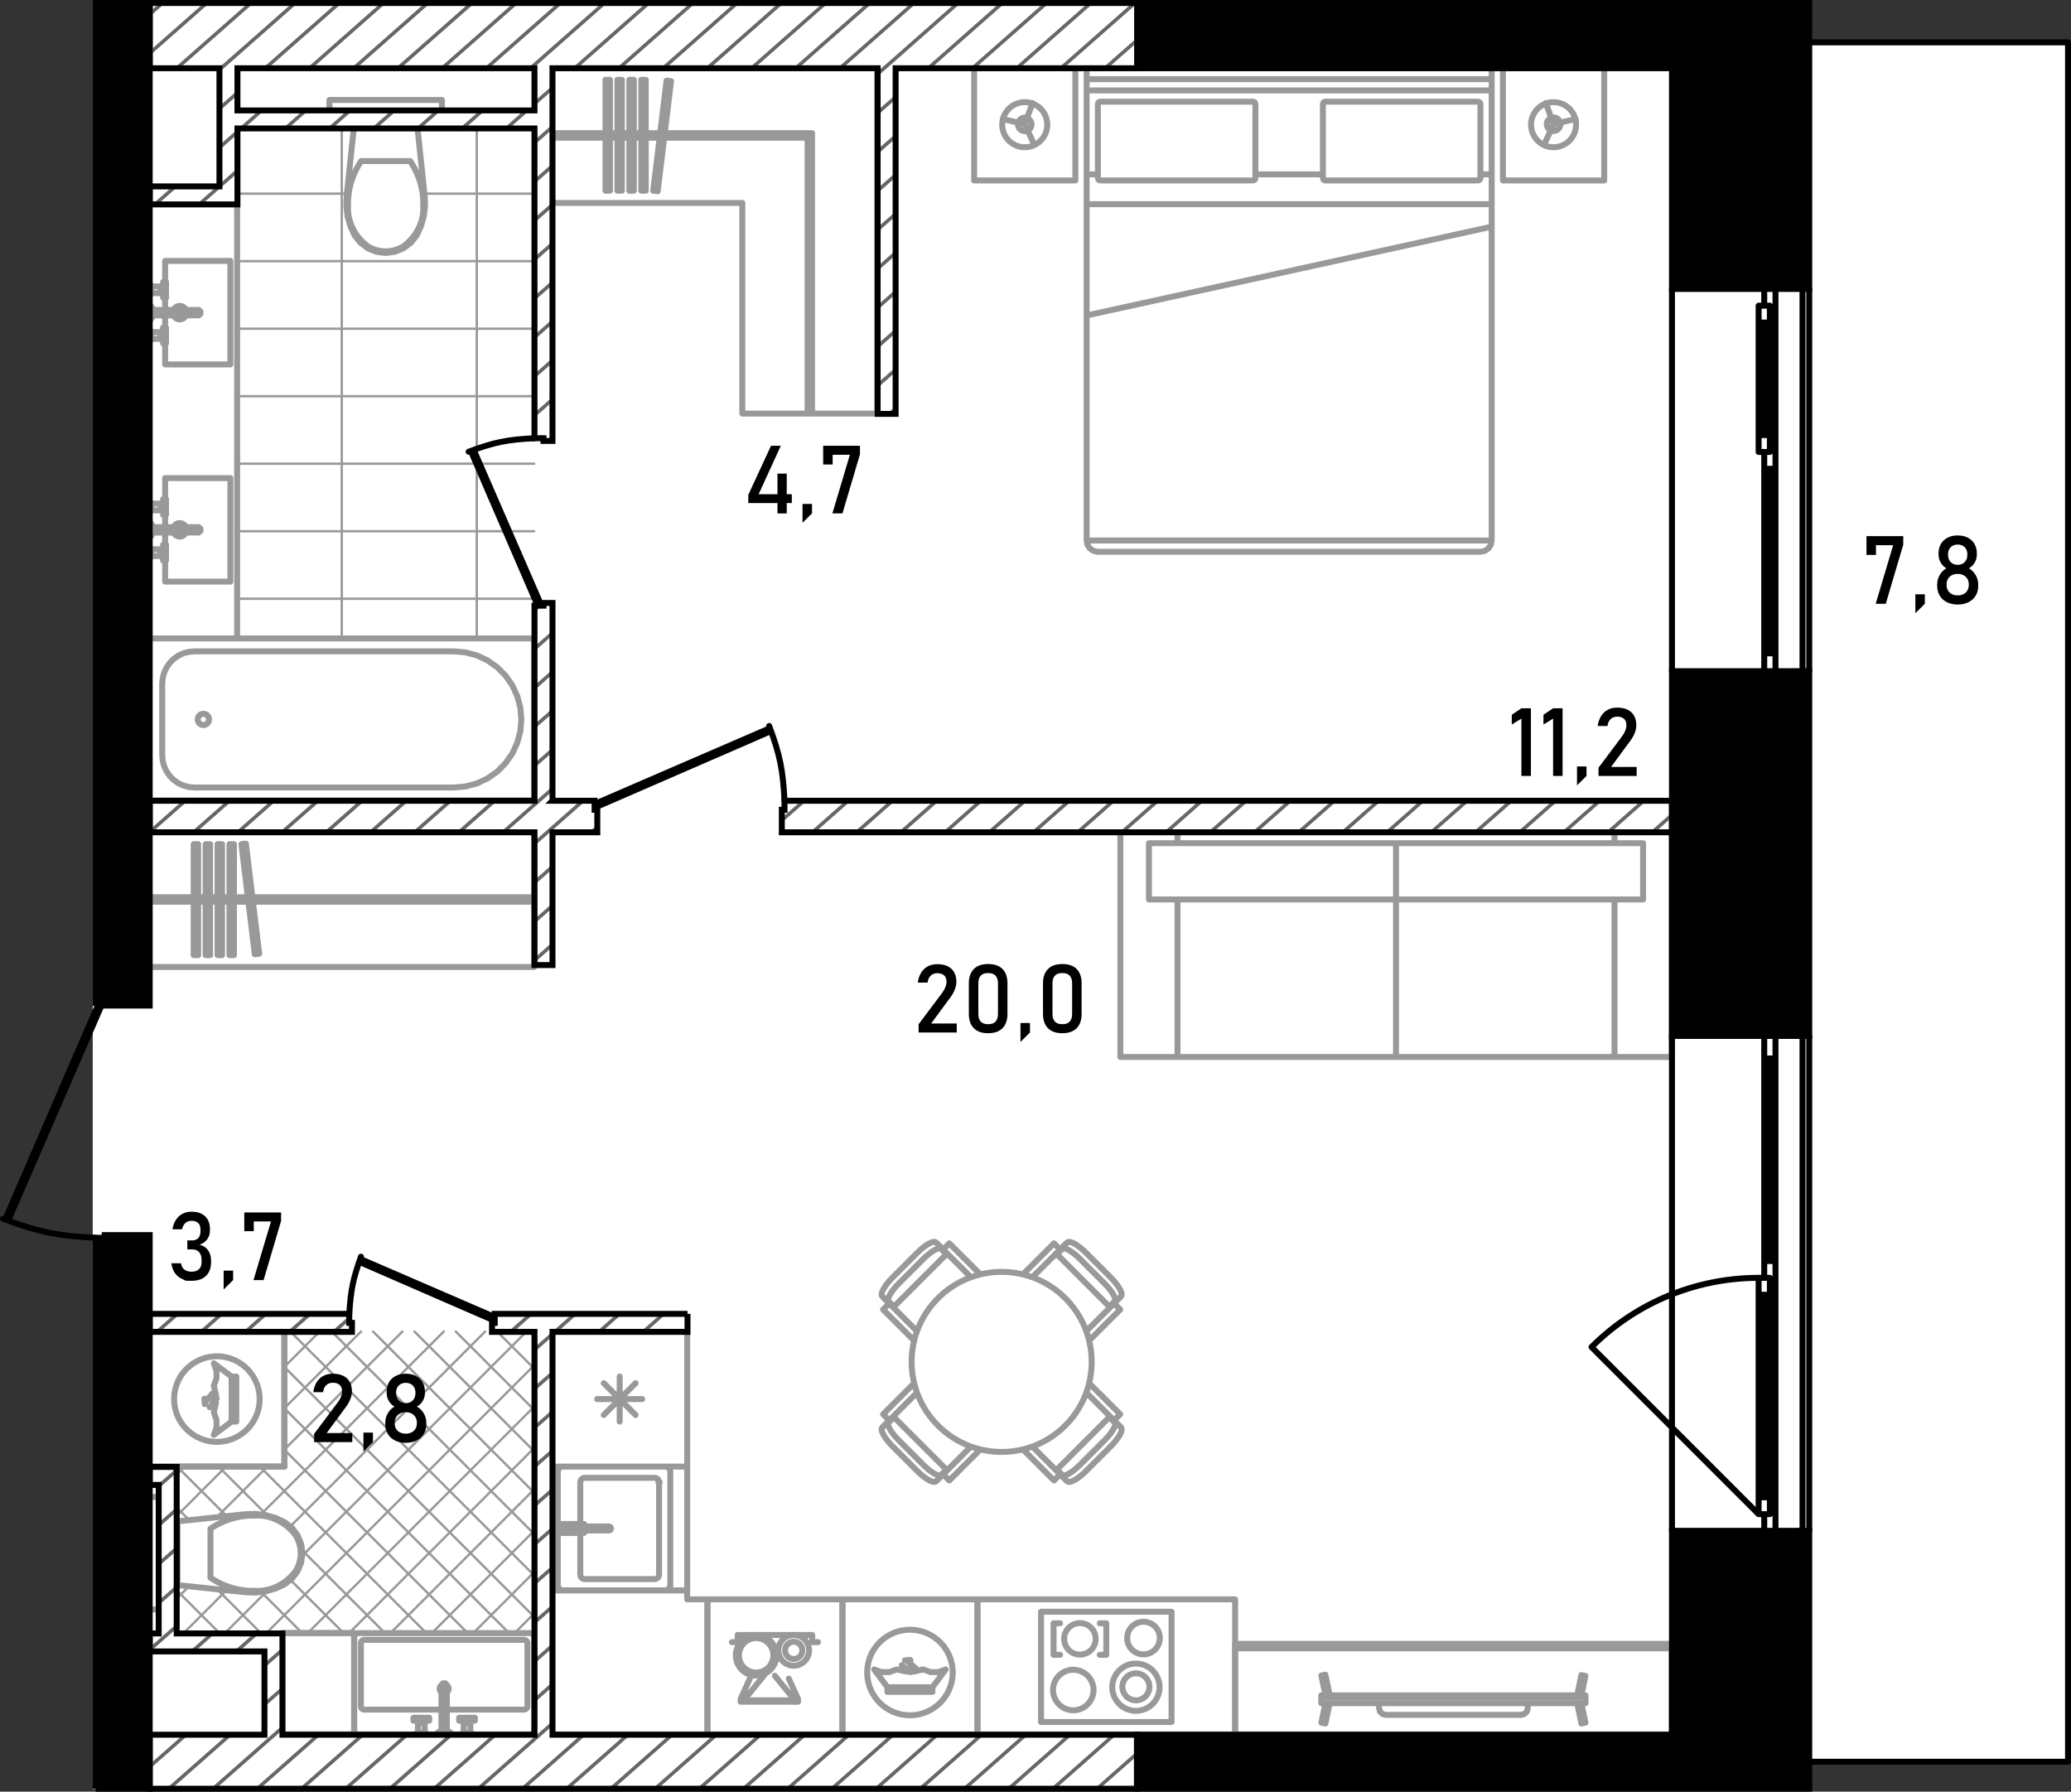 <svg version="1.1" id="_x39_4_1_" xmlns="http://www.w3.org/2000/svg" x="0" y="0" viewBox="0 0 347.765 300.834" xml:space="preserve"><rect x="0" y="0" width="347.765" height="300.834" fill="#333333" stroke="none"/><style>.st0,.st1{fill-rule:evenodd;clip-rule:evenodd}.st0{fill:#fff}.st1{stroke:#999;stroke-width:.4}.st1,.st2,.st3{fill:none;stroke-linecap:round;stroke-linejoin:round;stroke-miterlimit:3}.st2{fill-rule:evenodd;clip-rule:evenodd;stroke:#999}.st3{stroke:#000}.st4,.st5,.st7{fill-rule:evenodd;clip-rule:evenodd}.st5,.st7{fill:none}.st5{stroke-linecap:round;stroke-linejoin:round;stroke:#000;stroke-miterlimit:3}.st7{stroke:#666;stroke-width:.6;stroke-miterlimit:22.926}</style><path class="st0" d="M302.446 296.091h44.979V6.716h-43.854V.446h-288v299.942h286.875z"/><g id="mebel"><path class="st1" d="M39.819 100.532h49.879M39.819 89.196h49.879M39.819 77.86h49.879M39.819 66.524h49.879M39.819 55.189h49.879M39.819 43.852h49.879M39.821 32.517h18.43m13.017 0h18.43m-9.635 74.675V21.323m-22.671 85.869V21.323M86.407 274.208l3.291-3.291m-10.237 3.291l10.238-10.238M72.514 274.208l17.184-17.185M65.567 274.208l24.131-24.132m-31.079 24.132l31.079-31.079m-38.026 31.079l38.026-38.026m-44.972 38.026l44.972-44.973m-51.92 44.973l7.084-7.084m5.854-5.854l37.697-37.696m-57.581 50.634l7.199-7.199m10.701-10.702l32.734-32.733m-51.846 44.9l2.128-2.129m12.053-12.052l30.718-30.719m-38.124 31.177l8.505-8.505m2.856-2.856l19.816-19.816M29.62 254.58l8.334-8.334m9.802-9.803l12.869-12.869M29.62 247.633l1.387-1.387m16.749-16.749l5.923-5.923m36.019 6.214l-6.214-6.214m6.214 13.161l-13.161-13.161m13.161 20.108l-20.107-20.108m20.107 27.055l-27.054-27.055m27.054 34.002l-34.002-34.002m34.002 40.949L48.75 223.574m40.948 47.896l-41.943-41.944m37.734 44.682l-37.734-37.734m30.788 37.734L47.756 243.42m23.84 30.788l-27.962-27.962m21.014 27.962L50.71 260.269m-5.789-5.789l-8.234-8.234m21.015 27.962l-8.946-8.946m-10.688-10.688l-8.328-8.328M50.756 274.208l-6.918-6.918m-12.053-12.052l-2.166-2.166M43.809 274.208l-7.367-7.367m.419 7.367l-7.242-7.242m.296 7.242l-.295-.295"/><path class="st2" d="M44.61 267.196l1.645-.469m0 0l1.552-.718m0 0l1.23-.968m0 0l.943-1.248m0 0l.594-1.448m0 0l.205-1.551m0 0l-.205-1.551m0 0l-.594-1.447m0 0l-.943-1.249m0 0l-1.23-.967m0 0l-1.552-.719m0 0l-1.645-.469m0 0l-1.697-.207m0 0l-1.71.059m0 0l-11.584 1.223m0 0v10.654m0 0l11.584 1.223m0 0l1.71.06m0 0l1.697-.208M35.34 256.677v4.117M35.34 260.794v4.116M49.607 257.73c.57.89.881 1.961.887 3.064M42.777 254.482c2.592-.166 5.107 1.031 6.83 3.248M35.34 256.677c2.253-1.505 4.828-2.266 7.437-2.195M42.777 267.105c-2.609.071-5.185-.689-7.437-2.195M49.607 263.857c-1.723 2.217-4.238 3.414-6.83 3.248M50.494 260.794a5.743 5.743 0 01-.887 3.063M29.619 256.146v9.295m0 0h.188m0 0v-9.295m0 0h-.188M29.619 270.24v-18.893M25.084 270.24v-18.893M29.619 270.24h-4.535M29.619 251.347h-4.535M60.037 291.212h29.096m0 0l.4-.166m0 0l.166-.401m0 0v-15.87m0 0l-.166-.401m0 0l-.4-.166m0 0H60.037m0 0l-.4.166m0 0l-.167.401m0 0v15.87m0 0l.167.401m0 0l.4.166M61.171 287.055H74.13m.908 0h12.961M88.565 286.488v-10.58M87.999 275.341H61.171M60.603 275.908v10.58M88.565 286.488a.567.567 0 01-.566.566M87.999 275.341c.312 0 .566.254.566.567M60.603 275.908c0-.313.254-.567.567-.567M61.171 287.055a.567.567 0 01-.567-.566M75.341 283.552a.755.755 0 01-.303.605v-1.209a.75.75 0 01.303.604zm-1.211.604a.756.756 0 010-1.207v1.207zM75.038 290.683h-.907m0 0v-7.749m0 0l.256-.3m0 0h.395m0 0l.256.3m0 0v7.749M73.829 290.683h1.512m0 0v.264m0 0h-1.512m0 0v-.264M73.451 290.947h2.268m0 0v.265m0 0h-2.268m0 0v-.265M71.316 289.323v1.625m0 0h.094m0 0v.132m0-.001h.284m0 0v.132m0 .001h-1.89m0 0v-.132m0-.001h.283m0 0v-.132m0 .001h.095m0 0v-1.625m0 0h.322m0 0v-.416m0-.001h-1.078m0 0v-.491m0 0h2.646m0 0v.491m0 0h-1.077m0 0v.416m0 .001h.321M77.853 289.323v1.625m0 0h-.095m0 0v.132m0-.001h-.283m0 0v.132m0 .001h1.889m0 0v-.132m0-.001h-.283m0 0v-.132m0 .001h-.095m0 0v-1.625m0 0h-.321m0 0v-.416m0-.001h1.077m0 0v-.491m0 0h-2.645m0 0v.491m0 0h1.076m0 0v.416m0 .001h-.32M70.504 288.906l.072-.072M70.995 288.906l-.072-.072M70.504 289.323h.491M70.182 290.947h1.134M71.41 291.079h-1.322M78.666 288.906l-.072-.072M78.174 288.906l.072-.072M78.666 289.323h-.492M78.986 290.947h-1.133M77.759 291.079h1.322M70.995 288.661a.246.246 0 11-.492 0 .246.246 0 01.492 0zM78.666 288.661a.246.246 0 11-.492 0 .246.246 0 01.492 0zM58.358 36.315l.469 1.645m0 0l.718 1.551m0 0l.967 1.231m0 0l1.249.942m0 0l1.448.594m0 0l1.55.206m0 0l1.552-.206m0 0l1.447-.594m0 0l1.249-.942m0 0l.967-1.231m0 0l.719-1.551m0 0l.469-1.645m0 0l.207-1.698m0 0l-.059-1.709m0 0l-1.223-11.585m0 0H59.433m0 0L58.21 32.908m0 0l-.06 1.709m0 0l.208 1.698M68.877 27.045H64.76M64.759 27.044h-4.115M67.824 41.311a5.74 5.74 0 01-3.064.886M71.072 34.482c.165 2.591-1.031 5.106-3.248 6.83M68.877 27.045c1.505 2.252 2.266 4.828 2.195 7.437M58.448 34.482c-.07-2.609.69-5.185 2.195-7.437M61.696 41.311c-2.217-1.723-3.413-4.238-3.248-6.83M64.759 42.198a5.734 5.734 0 01-3.063-.886M69.408 21.323h-9.296m0 0v.189m0 0h9.296m0 0v-.189M55.313 21.323h18.894M55.313 16.789h18.894M55.313 21.323v-4.534M74.207 21.323v-4.534M25.084 134.399h64.615m0 0v-27.206m0 0H25.084m0 0v27.206M32.623 109.369l-.936.083m0 0l-.906.245m0 0l-.85.401m0 0l-.769.544m0 0l-.664.671m0 0l-.538.777m0 0l-.397.859m0 0l-.243.917m0 0l-.082.944m0 0v11.971m0 0l.082.945m0 0l.243.916m0 0l.397.859m0 0l.538.778m0 0l.664.67m0 0l.769.544m0 0l.85.401m0 0l.906.246m0 0l.936.082m0 0h43.615m0 0l1.963-.174m0 0l1.904-.515m0 0l1.787-.842m0 0l1.614-1.142m0 0l1.393-1.409m0 0l1.131-1.631m0 0l.833-1.806m0 0l.51-1.923m0 0l.172-1.985m0 0l-.172-1.984m0 0l-.51-1.924m0 0l-.833-1.805m0 0l-1.131-1.631m0 0l-1.393-1.409m0 0l-1.614-1.142m0 0l-1.787-.842m0 0l-1.904-.516m0 0l-1.963-.173m0 0H32.623M35.097 120.795a.945.945 0 11-1.89 0 .945.945 0 011.89 0zM280.709 276.012h-73.306m0 0v15.2m0 0h73.306m0 0v-15.2M280.709 276.768h-73.306M244.055 276.012v.756M280.709 276.012v.756M47.756 246.246H25.084m0 0v-22.672m0 0h22.672m0 0v22.672M59.469 274.208H47.377m0 0v17.004m0 0h12.092m0 0v-17.004M197.73 139.689v1.889m0 0h73.381m0 0v-1.889m0 0H197.73M197.73 177.475h36.69m0 0v-26.45m0 0h-36.69m0 0v26.45M234.421 177.475h36.69m0 0v-26.45m0 0h-36.69m0 0v26.45M271.111 177.475h9.598m0 0v-37.786m0 0h-9.598m0 0v1.889m0 9.447v26.45M188.133 177.475h9.598m-.001 0v-26.45m0-9.447v-1.889m0 0h-9.598m.001 0v37.786M234.421 141.578v9.447m0 0h41.489m0 0v-9.447m0 0h-41.489M234.421 141.578v9.447m0 0h-41.489m0 0v-9.447m0 0h41.489M39.821 34.265v72.928M25.084 34.265v72.928M39.821 107.193H25.084M39.821 34.265H25.084M38.687 43.806v17.382M38.687 61.188H27.729M27.729 61.188v-3.533m0-2.645v-2.06m0-.907v-2.059m0-2.645v-3.533M27.729 43.806h10.958M38.687 80.27v17.381M38.687 97.651H27.729M27.729 97.651v-3.533m0-2.645v-2.059m0-.907v-2.06m0-2.644V80.27M27.729 80.27h10.958M31.223 52.95a1.135 1.135 0 01-2.08 0h2.08zm-2.079-.907a1.133 1.133 0 012.078 0h-2.078zM31.223 89.413a1.135 1.135 0 01-2.08 0h2.08zm-2.079-.906a1.136 1.136 0 012.08 0h-2.08zM25.613 52.95v-.907m0 0h7.748m0 0l.301.256m0 0v.395m0 0l-.301.256m0 0h-7.748M25.613 51.741v1.511m0 0h-.264m0 0v-1.511m0 0h.264M25.349 51.363v2.267m0 0h-.266m0 0v-2.267m0 0h.266M26.973 49.228h-1.624m0 0v.094m0 0h-.133m0 0v.283m0 0h-.133m0 0v-1.889m0 0h.133m0 0V48m0 0h.133m0 0v.094m0 0h1.624m0 0v.322m0 0h.416m0 0v-1.077m0 0h.491m0 0v2.644m0 0h-.491m0 0v-1.076m0 0h-.416m0 0v.321M26.973 55.765h-1.624m0 0v-.094m0 0h-.133m0 0v-.284m0 0h-.133m0 0v1.89m0 0h.133m0 0v-.283m0 0h.133m0 0v-.095m0 0h1.624m0 0v-.322m0 0h.416m0 0v1.078m0 0h.491m0 0V55.01m0 0h-.491m0 0v1.076m0 0h-.416m0 0v-.321M25.613 89.414v-.907m0 0h7.748m0 0l.301.256m0 0v.395m0 0l-.301.256m0 0h-7.748M25.613 88.205v1.511m0 0h-.264m0 0v-1.511m0 0h.264M25.349 87.827v2.267m0 0h-.266m0 0v-2.267m0 0h.266M26.973 85.692h-1.624m0 0v.095m0 0h-.133m0 0v.283m0 0h-.133m0 0v-1.889m0 0h.133m0 0v.283m0 0h.133m0 0v.095m0 0h1.624m0 0v.321m0 0h.416m0 0v-1.077m0 0h.491m0 0v2.645m0 0h-.491m0 0v-1.077m0 0h-.416m0 0v.321M26.973 92.229h-1.624m0 0v-.094m0 0h-.133m0 0v-.284m0 0h-.133m0 0v1.89m0 0h.133m0 0v-.283m0 0h.133m0 0v-.095m0 0h1.624m0 0v-.322m0 0h.416m0 0v1.078m0 0h.491m0 0v-2.646m0 0h-.491m0 0v1.077m0 0h-.416m0 0v-.321M27.389 48.416l.072.072M27.389 48.907l.072-.072M26.973 48.416v.491M25.349 48.094v1.135M25.216 49.322v-1.321M27.389 56.577l.072-.07M27.389 56.086l.072.072M26.973 56.577v-.491M25.349 56.899v-1.134M25.216 55.671v1.323M27.389 84.88l.072.072M27.389 85.371l.072-.072M26.973 84.88v.491M25.349 84.559v1.133M25.216 85.786v-1.322M27.389 93.041l.072-.072M27.389 92.55l.072.072M26.973 93.041v-.491M25.349 93.363v-1.134M25.216 92.135v1.323M27.88 48.661a.246.246 0 11-.492 0 .246.246 0 01.492 0zM27.88 56.332a.246.246 0 11-.491-.001.246.246 0 01.491.001zM27.88 85.125a.246.246 0 11-.492 0 .246.246 0 01.492 0zM27.88 92.796a.246.246 0 11-.492 0 .246.246 0 01.492 0zM115.393 246.246v-22.672m0 0H92.721m0 0v22.672m0 0h22.672M100.279 234.91h7.558M101.385 237.582l5.345-5.343M104.057 238.689v-7.558M106.729 237.582l-5.344-5.343M112.559 247.002v19.271m0 0l-.221.534m0 0l-.534.222m0 0H94.421m0 0l-.533-.222m0 0l-.222-.534m0 0v-19.271m0 0l.222-.535m0 0l.533-.221m0 0h17.383m0 0l.534.221m0 0l.221.535M115.393 246.246v20.783M92.722 246.246v20.783M115.393 246.246H92.721M115.393 267.029H92.721M110.671 248.891v15.493M109.915 265.139H98.201M97.445 264.384v-15.493M98.201 248.135h11.714M110.671 248.891h.108a.108.108 0 10-.216 0 .108.108 0 00.216 0h-.108zM110.671 264.384a.756.756 0 01-.756.755M98.201 265.139a.756.756 0 01-.756-.755M97.445 248.891c0-.417.339-.756.756-.756M109.915 248.135c.417 0 .756.339.756.756M102.277 256.297l.24.101m0 0l.1.24m0 0l-.101.24m0 0l-.24.099m0 0H94.8m0 0l-.241-.099m0 0l-.099-.241m0 0l.099-.24m0 0l.241-.1m0 0h7.477M96.727 255.883v.415m0 0H94.8m0 0l-.241.099m0 0l-.1.24m0 0l.1.241m0 0l.241.1m0 0h1.927m0 0v.414m0 0h-2.456m0 0v-1.509m0 0h2.456M98.088 255.893v.404m0 0h-1.322m0 0v-.404m0 0h1.322M98.088 257.381h-1.322m0 0v-.404m0 0h1.322m0 0v.404M118.795 268.54h22.671M118.795 291.212h22.671M118.795 268.54v22.672M141.466 268.54v22.672M196.728 289.133h-21.916m0 0v-18.515m0 0h21.916m0 0v18.515M185.77 277.853v-5.299M185.77 272.554h-1.096M185.77 277.853h-1.096M176.917 277.853v-5.299M178.012 272.554h-1.095M178.012 277.853h-1.095M194.755 274.987a2.74 2.74 0 11-5.479.001 2.74 2.74 0 015.479-.001zM194.713 283.227a3.968 3.968 0 11-7.935 0 3.968 3.968 0 017.935 0z"/><path class="st2" d="M193.012 283.227a2.268 2.268 0 11-4.536 0 2.268 2.268 0 014.536 0zM183.988 275.173a2.645 2.645 0 11-5.29 0 2.645 2.645 0 015.29 0zM183.627 283.764a3.4 3.4 0 11-6.801 0 3.4 3.4 0 016.801 0zM207.403 291.212h-43.266M207.403 268.54h-43.266M207.403 291.212V268.54M164.137 291.212V268.54M43.599 234.91a7.18 7.18 0 11-14.36 0 7.18 7.18 0 0114.36 0zM159.981 280.821a7.179 7.179 0 11-14.358 0 7.179 7.179 0 1114.358 0zM130.384 277.935a3.41 3.41 0 11-6.822 0 3.41 3.41 0 016.822 0z"/><path class="st2" d="M129.864 277.935a2.89 2.89 0 11-5.78 0 2.89 2.89 0 015.78 0zM135.861 277.103a2.579 2.579 0 11-5.158 0 2.579 2.579 0 115.158 0z"/><path class="st2" d="M134.727 277.103a1.445 1.445 0 11-2.89 0 1.445 1.445 0 012.89 0zM264.655 20.851a3.78 3.78 0 11-7.558-.002 3.78 3.78 0 017.558.002z"/><path class="st2" d="M262.009 20.851a1.134 1.134 0 11-2.268 0 1.134 1.134 0 012.268 0zM175.857 20.851a3.78 3.78 0 11-7.558-.002 3.78 3.78 0 017.558.002z"/><path class="st2" d="M173.212 20.851a1.134 1.134 0 11-2.267.001 1.134 1.134 0 012.267-.001zM250.485 90.756h-68.016m0 0V15.183m0 0h68.016m0 0v75.573M248.595 92.645h-64.236m0 0l-.724-.144m0 0l-.612-.409m0 0l-.41-.614m.001 0l-.144-.722m0 0h68.016m-.001 0l-.145.722m0 0l-.409.614m.001 0l-.613.409m-.001 0l-.723.144M250.485 11.404h-68.016m0 0v3.779m0 0h68.016m0 0v-3.779M182.47 11.404h68.016m-.001 0v1.889m0 0H182.47m0 0v-1.889M180.581 11.404h-17.004m0 0v18.893m0 0h17.004m0 0V11.404M252.375 11.404h17.003m0 0v18.893m0 0h-17.003m0 0V11.404M210.431 17.072h-25.694m0 0l-.268.111m0 0l-.11.267m0 0v12.469m0 0l.11.268m0 0l.268.11m0 0h25.694m0 0l.268-.11m0 0l.11-.268m0 0V17.45m0 0l-.11-.267m0 0l-.268-.111M222.523 17.072h25.694m0 0l.268.111m0 0l.11.267m0 0v12.469m0 0l-.11.268m0 0l-.268.11m0 0h-25.694m0 0l-.268-.11m0 0l-.11-.268m0 0V17.45m0 0l.11-.267m0 0l.268-.111M250.485 29.274h-1.89M222.145 29.274h-11.336M184.359 29.274h-1.89M250.485 34.283h-68.016m0 0v18.686m0 0l68.016-14.907m0 0v-3.779M25.084 162.361v-22.672m0 0h64.615m0 0v22.672m0 0H25.084M89.699 150.647v.756m0 0H25.084m0 0v-.756m0 0h64.615M32.521 160.367v-18.626m0 .001h.756m0 0v18.626m0-.001h-.756M34.526 160.367v-18.626m0 .001h.755m0 0v18.626m0-.001h-.755M36.531 160.367v-18.626m0 .001h.755m0 0v18.626m0-.001h-.755M38.535 160.367v-18.626m0 .001h.756m0 0v18.626m0-.001h-.756M42.781 160.232l-2.241-18.49m0 0l.75-.091m0 0l2.241 18.49m0 0l-.75.091M35.904 228.902l.449 1.233m0 0v1.313m0 0l-.449 1.233m0 0l.343 1.473m0 0v1.513m0 0l-.343 1.473m0 0l.45 1.234m0 0v1.314m0 0l-.45 1.235m0 0l2.987-2.232m0 0v-7.557m0 0l-2.987-2.232M39.153 231.134v7.557m0 0h-.262m0 0v-7.557m0 0h.262M39.677 231.134v7.557m0 0h-.262m-.001 0v-7.557m0 0h.262M34.388 235.754l-.085-.891m0 0l.227-.022m0 0l.045.477m0 0l1.142-1.383m0 0l.152.126m0 0l-.53.642m0 0l.082.067m0 0l.611-.74m0 0l.146.121m0 0l-.611.739m0 0l.097.081m0 0l.497-.601m0 0l.13.107m0 0l-.497.601m0 0l.098.081m0 0l.343-.414m0 0l.139.115m0 0l-1.174 1.422M25.084 223.574v22.672m0 0h22.672m0 0v-22.672m0 0H25.084M92.722 34.076V11.404m0 0h54.602m-.001 0v58.035m0 0h-22.672m.001 0V34.076m0 0h-31.93M136.365 22.362l-.756.756m0 0H92.721m0 0v-.756m0 0h43.644M101.67 13.397v18.626m0 0h.756m0 0V13.397m0 0h-.756M103.675 13.397v18.626m0 0h.756m0 0V13.397m0 0h-.756M105.68 13.397v18.626m0 0h.756m0 0V13.397m0 0h-.756M107.684 13.397v18.626m0 0h.755m0 0V13.397m0 0h-.755M111.929 13.533l-2.24 18.491m0-.001l.75.091m.001 0l2.241-18.491m-.001.001l-.751-.091M136.365 69.439h-.756m0 0V23.118m0 0l.756-.756m0 0v47.077M47.378 274.208H59.47m0 0v17.004m0 0H47.378m0 0v-17.004M158.81 280.304l-1.233.449m0 0h-1.313m0 0l-1.233-.449m0 0l-1.473.342m0 .001h-1.513m0 0l-1.472-.342m0-.001l-1.236.45m0 .001h-1.313m0 0l-1.235-.45m0-.001l2.232 2.988m0 0h7.558m0 0l2.231-2.988M156.579 283.553h-7.558m0 0v-.261m0 0h7.558m0 0v.261M156.579 284.076h-7.558m0 0v-.262m0 .001h7.558m0 0v.262M151.959 278.789l.891-.085m0 0l.021.226m0 0l-.476.045m0 0l1.383 1.143m0 0l-.126.152m0 0l-.642-.53m0 0l-.067.081m0 0l.74.611m0 0l-.121.146m0 0l-.74-.61m0 0l-.081.097m0 0l.602.496m0 0l-.108.13m0 0l-.601-.496m0 0l-.08.098m0 0l.414.342m0 0l-.115.139m0 0l-1.422-1.174M164.137 268.54h-22.672m.001 0v22.672m0 0h22.672m-.001 0V268.54M122.905 275.728h.963m0 0v-1.205m0 0h12.524m0 0v1.205m0 0h.963M124.369 285.732h9.634m0 0v-.479m0 0h-.723m0 0v.238m0 0h-8.188m0 0v-.238m0 0h-.723m0 0v.479M124.369 285.254l.047-.103m.047-.104l.048-.102m.046-.104l.047-.103m.048-.103l.047-.103m.047-.103l.047-.103m.048-.103l.047-.103m.046-.103l.047-.103m.048-.103l.047-.103m.047-.103l.048-.103m.047-.104l.047-.102m.047-.104l.047-.103m.047-.103l.047-.103m.048-.103l.047-.103m.047-.103l.047-.104m.047-.102l.047-.104m.047-.103l.047-.103m.048-.103l.047-.103M134.003 285.254l-.048-.103m-.047-.104l-.047-.102m-.046-.104l-.048-.103m-.047-.103l-.047-.103m-.048-.103l-.047-.103m-.047-.103l-.048-.103m-.046-.103l-.047-.103m-.047-.103l-.048-.103m-.047-.103l-.047-.103m-.047-.104l-.047-.102m-.047-.104l-.047-.103m-.048-.103l-.047-.103m-.047-.103l-.047-.103m-.048-.103l-.046-.104m-.047-.102l-.048-.104m-.047-.103l-.047-.103m-.047-.103l-.048-.103M124.369 285.254h.078m.113 0h.114m.113 0h.113m.114 0h.078m0 0l.041-.051m.072-.089l.071-.088m.072-.087l.071-.088m.071-.088l.071-.089m.072-.087l.072-.088m.071-.088l.072-.089m.071-.088l.071-.088m.072-.088l.072-.088m.071-.088l.071-.087m.072-.088l.071-.089m.072-.088l.071-.088m.072-.088l.071-.088m.071-.088l.072-.088m.071-.087l.072-.088m.071-.089l.072-.088m.071-.088l.072-.088m.071-.088l.072-.088m.071-.088l.071-.087m.072-.089l.071-.088m.072-.088l.071-.088m.072-.088l.071-.088m.071-.088l.072-.088m.071-.087l.042-.052M134.003 285.254h-.078m-.113 0h-.114m-.113 0h-.113m-.115 0h-.077m0 0l-.042-.051m-.071-.089l-.071-.088m-.072-.087l-.071-.088m-.072-.088l-.071-.089m-.072-.087l-.071-.088m-.071-.088l-.072-.089m-.072-.088l-.071-.088m-.071-.088l-.072-.088m-.071-.088l-.072-.087m-.071-.088l-.072-.089m-.071-.088l-.071-.088m-.072-.088l-.071-.088m-.072-.088l-.071-.088m-.072-.087l-.071-.088m-.072-.089l-.072-.088m-.071-.088l-.071-.088m-.071-.088l-.072-.088m-.071-.088l-.072-.087m-.072-.089l-.071-.088m-.071-.088l-.071-.088m-.072-.088l-.071-.088m-.072-.088l-.072-.088m-.071-.087l-.042-.052M115.393 267.029H92.721m0 0v24.183m0 0h26.073m0 0V268.54m0 0h-3.401m0 0v-1.511M221.871 284.956v1.02m0 0h44.369m0 0v-1.02m0 0h-44.369M223.275 285.976l-.709 3.41m0 0l-.68-.141m0 0l.68-3.269m0 0h.709M231.573 285.976v.833m0 0l.151.566m0 0l.415.415m0 0l.568.152m0 0h22.698m0 0l.567-.152m0 0l.415-.415m0 0l.152-.566m0 0v-.833m0 0h-24.966M223.275 284.599l-.709-3.41m0 0l-.68.141m0 0l.68 3.269m0 0h.709M264.837 285.976l.709 3.41m0 0l.681-.141m0 0l-.681-3.269m0 0h-.709M264.837 284.658l.709-3.41m0 0l.681.141m0 .001l-.681 3.269m0-.001h-.709M221.871 284.658v.298m0 0h44.369m0 0v-.298m0 0h-44.369M264.555 19.991l-3.679.86m0-.001l-1.584 3.431m0 0l1.584-3.431m0 0l-1.306-3.546M168.399 19.991l3.68.86m0-.001l1.583 3.431m0 0l-1.583-3.431m0 0l1.305-3.546M186.499 214.481l-4.109-4.109m0-.001l-.426-.407m0 0l-.43-.371m0 0l-.424-.328m0 0l-.403-.276m0 .001l-.017-.009m0-.001l-.375-.216m0 0l-.332-.147m0 0l-.025-.008m0 0l-.281-.075m0 .001l-.028-.004m0-.001l-.22.002m0 0l-.03.002m0 .001l-.029.007m0-.001l-.027.013m0 0l-.154.078m0 0l-.024.018m0 .001l-.012.01m0-.001l-1.133 1.134m0 .001l-1.03-1.029m0-.001l-5.217 5.217m11.114 11.117l5.217-5.218m.001 0l-1.029-1.029m0 0l1.134-1.134m0-.001l.011-.011m0 0l.017-.025m0 0l.078-.154m0 .001l.013-.027m0 0l.008-.029m0-.001l.002-.029m0 0l.001-.221m0 0l-.003-.028m0 .001l-.075-.281m0-.001l-.008-.025m0 0l-.148-.332m0 .001l-.214-.376m0-.001l-.011-.016m0 0l-.276-.404m0 .001l-.328-.423m0-.001l-.371-.429m0 0l-.407-.427M177.351 210.463l9.057 9.057M177.474 210.586l.898-.898M186.284 219.396l.898-.898M182.411 223.516l4.664-4.664M173.354 214.459l4.665-4.663M181.36 211.394l4.117 4.117M178.372 209.689c.354-.354 1.691.409 2.988 1.706M185.476 215.51c1.296 1.296 2.06 2.634 1.705 2.988M149.9 242.862l4.108 4.108m0 0l.427.408m0 0l.43.371m0 0l.423.328m0 0l.404.275m0 0l.016.011m0 0l.376.215m0 0l.332.147m0 0l.024.008m0 0l.281.075m0 0l.029.003m0 0l.22-.001m0 0l.03-.002m0 0l.028-.008m0 0l.027-.012m0 0l.154-.078m0 0l.025-.018m0 0l.011-.011m0 0l1.134-1.133m0 0l1.029 1.029m0 0l5.219-5.218m-11.116-11.114l-5.216 5.217m-.001 0l1.029 1.029m0 0l-1.135 1.134m0 0l-.01.011m0 0l-.017.025m0 0l-.078.153m0 0l-.013.027m0 0l-.008.03m0 0l-.002.029m0 0l-.001.221m0 0l.003.027m0 0l.074.282m0 0l.009.025m0 0l.147.332m0 0l.215.375m0 0l.01.016m0 0l.276.404m0 0l.329.424m0 0l.371.429m0 0l.407.427M159.048 246.88l-9.057-9.057M158.925 246.756l-.898.898M150.114 237.946l-.897.897M153.987 233.827l-4.663 4.664M163.044 242.883l-4.664 4.664M155.039 245.949l-4.117-4.117M158.026 247.654c-.354.354-1.692-.409-2.988-1.705M150.922 241.832c-1.296-1.296-2.06-2.634-1.705-2.988M154.009 210.371l-4.108 4.109m0 .001l-.408.427m0-.001l-.371.429m0 .001l-.329.423m0 0l-.275.404m0-.001l-.01.016m0 .001l-.216.376m0 0l-.146.332m0-.001l-.009.025m0 .001l-.074.281m0 0l-.003.028m0 0l.001.221m0-.001l.002.029m0 .001l.008.029m0 0l.012.027m0 0l.078.154m0-.001l.018.024m0 .001l.01.012m0-.001l1.134 1.133m0 0l-1.029 1.03m0 .001l5.217 5.217m11.115-11.115l-5.218-5.217m0 0l-1.028 1.029m0 0l-1.135-1.134m0-.001l-.01-.01m0 .001l-.026-.018m0 0l-.153-.078m0-.001l-.027-.013m0 .001l-.029-.007m0 0l-.029-.002m0 0l-.221-.002m0 0l-.028.004m0 0l-.281.075m0-.001l-.025.008m0 .001l-.332.147m0-.001l-.376.215m0 .001l-.015.01m0 0l-.405.276m0 0l-.423.328m0 0l-.429.371m0 0l-.427.407M149.991 219.519l9.057-9.057M150.114 219.396l-.897-.898M158.925 210.586l-.898-.898M163.044 214.459l-4.664-4.663M153.987 223.515l-4.663-4.663M150.922 215.51l4.117-4.117M149.217 218.498c-.354-.354.409-1.692 1.705-2.988M155.038 211.393c1.297-1.296 2.635-2.059 2.988-1.705M182.389 246.971l4.109-4.108m0 0l.408-.427m0 0l.371-.43m0 0l.328-.424m0 0l.275-.403m0 0l.011-.017m0 0l.215-.375m.001 0l.147-.332m-.001 0l.008-.024m.001 0l.075-.282m-.001 0l.003-.028m.001 0l-.001-.22m-.001 0l-.002-.03m0 0l-.008-.029m.001 0l-.012-.027m0 0l-.078-.154m-.001 0l-.018-.024m.001 0l-.011-.012m-.001 0l-1.133-1.133m0 0l1.029-1.03m0 0l-5.218-5.218m-11.115 11.115l5.218 5.218m0 0l1.029-1.029m0 0l1.134 1.134m.001 0l.011.011m-.001 0l.025.017m.001 0l.153.078m-.001 0l.027.013m.001 0l.03.008m-.001 0l.029.002m.001 0l.221.001m-.001 0l.027-.003m.001 0l.281-.075m0 0l.026-.008m0 0l.332-.148m0 0l.375-.214m0 0l.016-.011m-.001 0l.404-.276m0 0l.424-.328m0 0l.429-.371m.001 0l.426-.407M186.408 237.823l-9.057 9.057M186.284 237.946l.898.897M177.474 246.756l.898.898M173.354 242.883l4.665 4.664M182.411 233.826l4.664 4.665M185.477 241.832l-4.117 4.117M187.182 238.844c.354.354-.409 1.691-1.705 2.987M181.36 245.948c-1.296 1.296-2.634 2.06-2.988 1.705M183.313 228.671c0 8.348-6.767 15.114-15.114 15.114-8.348 0-15.115-6.766-15.115-15.114 0-8.347 6.767-15.114 15.115-15.114 8.347 0 15.114 6.767 15.114 15.114z"/></g><g id="walls_1_"><path class="st3" d="M301.921 295.8h45.344m0 0V7.113m0 0h-45.344m0 0v40.998m0 0h.756m0 0v64.615m0 0h-.756m0 0v61.213m0 0h.756m0 0v83.13m0 0h-.756m0 0V295.8M296.253 48.489h-15.492M303.811 48.489h-5.668M298.143 48.489h-1.89M303.811 112.726h-23.05V48.489m23.05 64.237V48.489M296.253 113.481v-3.779M296.253 109.702h1.89M298.143 109.702v3.779M298.143 76.829v1.889M298.143 78.718h-1.89M296.253 78.718v-1.889M297.197 109.702V78.718M296.253 109.702V78.718M298.143 78.718v30.984M296.253 76.829v-.945M296.253 75.884h.944M297.197 75.884v-.945M297.197 74.939h.945M298.143 74.939v1.89M298.143 48.489v3.778M298.143 52.267h-.945M297.197 52.267v-.943M297.197 51.323h-.944M296.253 51.323v-2.834M298.143 52.267v22.672M295.309 73.05V54.157M295.309 75.884V73.05M295.309 73.05h1.889M297.197 73.05v2.834M297.197 75.884h-1.889M297.197 51.323v2.834M297.197 54.157h-1.889M295.309 54.157v-2.834M295.309 51.323h1.889M297.197 54.157V73.05M295.309 73.05V54.157M296.253 73.05V54.157M298.143 48.489h-1.89M298.143 48.489h-1.89M303.811 48.489h-5.668M296.253 48.489h-15.492"/><g><path class="st3" d="M296.253 257.069h-15.492M303.811 257.069h-5.668M298.143 257.069h-1.89M296.253 173.939h-15.492M303.811 173.939h-5.668M298.143 173.939h-1.89M303.811 173.939v83.13M280.761 173.939v83.13M296.253 173.939v3.779M296.253 177.718h1.89M298.143 177.718v-3.779M298.143 213.615v-1.889M298.143 211.726h-1.89M296.253 211.726v1.889M297.197 177.718v34.008M296.253 177.718v34.008M298.143 211.726v-34.008M296.253 213.615v.944M296.253 214.559h.944M297.197 214.559v.946M297.197 215.504h.945M298.143 215.504v-1.889M298.143 257.069v-3.778M298.143 253.291h-.945M297.197 253.291v.944M297.197 254.235h-.944M296.253 254.235v2.834M295.309 254.235l-28.056-28.055M298.143 253.291v-37.787M295.309 217.393v34.008M295.309 214.559v2.834M295.309 217.393h1.889M297.197 217.393v-2.834M297.197 214.559h-1.889M297.197 254.235v-2.834M297.197 251.401h-1.889M295.309 251.401v2.834M295.309 254.235h1.889M297.197 251.401v-34.008M295.309 217.393v34.008M296.253 217.393v34.008M267.253 226.18a39.681 39.681 0 0128.056-11.621M298.143 173.939h-1.89M298.143 173.939h-1.89M303.811 173.939h-5.668M296.253 173.939h-15.492M298.143 257.069h-1.89M298.143 257.069h-1.89M303.811 257.069h-5.668M296.253 257.069h-15.492"/></g><g><path class="st3" d="M.5 204.633c6.023 2.247 9.147 2.874 15.567 3.201"/><path class="st4" d="M.409 204.593l1.388.6 15.782-36.355v-.453h-1.512z"/></g><g><path class="st5" d="M78.692 75.846c4.296-1.601 6.481-2.032 11.059-2.267"/><path class="st4" d="M78.593 75.889l11.158 25.804h1.511v-.454L79.98 75.289z"/><g><path class="st5" d="M129.16 121.893c1.817 4.868 2.312 7.371 2.577 12.56"/><path class="st4" d="M129.117 121.794l-29.271 12.659v1.511h.454l29.418-12.783z"/></g></g><g><path class="st5" d="M60.613 211.005c-1.367 3.863-1.688 5.513-1.968 9.602"/><path class="st4" d="M60.652 210.909l-.571 1.401 22.539 9.807h.453l.001-1.512z"/></g><path class="st0" d="M92.774 134.453h7.072v1.511h.454v3.779h-7.526v22.294h-3.022v-22.294H25.138v-5.29h64.614v-32.76h1.511v-.454h1.511v33.214zM25.137.5v10.958H36.85v19.838H25.137v3.023h14.735V21.566H89.75l.001 52.014h1.511v.453h1.511l-.001-62.575h54.602v58.035h3.022V11.458h40.58V.5H25.137zm90.309 220.105v3.023H92.774v67.638h98.15v9.068H25.137v-9.068h19.271v-13.981H25.137v-3.023h1.511v-24.939h-1.511V246.3h4.534v27.962H47.43l.001 17.004h42.321v-67.638H82.62v-1.511h.453v-1.512h32.373zM89.75 11.458v7.085H39.872v-7.085H89.75zm-32.162 212.17H59.1v-1.511h-.454v-1.512H25.137v3.023h32.451zm223.173-89.175v5.29H131.285v-3.779h.453v-1.511h149.023z"/><path d="M303.811.5v47.989h-23.05V11.458h-89.783V.5h112.833zM25.137 11.458v157.38h-7.558v-.453h-1.511L16.067.5h9.069v10.958h.001zm-9.069 288.876v-92.5h1.511v-.454h7.558v92.954h-9.069 0zm174.855-9.068h89.837v-34.197h23.05v43.265H190.923v-9.068h0zm89.838-178.541h23.05v61.214h-23.05v-61.214z" fill-rule="evenodd" clip-rule="evenodd" stroke="#000" stroke-miterlimit="3"/><g><path class="st7" d="M27.043.726l-1.92 1.69M34.463.726l-9.34 8.23M41.893.726l-12.45 10.96M49.303.726l-12.47 10.99M56.733.726l-12.45 10.96M39.853 15.596l-3.02 2.66M29.193 31.526l-3.43 3.02M43.663 18.776l-3.43 3.02M64.153.726l-12.44 10.96M39.853 22.136l-3.02 2.66M39.853 28.676l-3.02 2.66M36.613 31.526l-3.43 3.02M71.573.726l-12.44 10.96M51.083 18.776l-3.42 3.02M79.003.726l-12.44 10.96M58.513 18.776l-3.43 3.02M86.423.726l-12.44 10.96M65.933 18.776l-3.43 3.02M93.843.726l-12.44 10.96M73.353 18.776l-3.43 3.02M101.263.726l-12.44 10.96M80.773 18.776l-3.43 3.02M92.753 14.766l-3.02 2.66M108.683.726l-12.44 10.96M88.193 18.776l-3.42 3.02M116.113.726l-12.44 10.96M92.753 21.306l-3.02 2.66M123.533.726l-12.44 10.96M92.753 27.846l-3.02 2.66M92.753 34.376l-3.02 2.66M130.953.726l-12.44 10.96M92.753 40.916l-3.02 2.66M138.383.726l-12.44 10.96M92.753 47.456l-3.02 2.66M145.793.726l-12.44 10.96M92.753 53.996l-3.02 2.66M153.223.726l-12.44 10.96M92.753 60.536l-3.02 2.66M160.643.726l-13.28 11.7M92.753 67.076l-3.02 2.66M168.063.726l-12.44 10.96M150.383 16.306l-3.02 2.66M92.753 73.606l-.75.66M175.493.726l-12.45 10.96M150.383 22.846l-3.02 2.66M30.843 134.686l-5.72 5.04M182.913.726l-12.44 10.96M150.383 29.386l-3.02 2.66M38.263 134.686l-6.01 5.29M190.333.726l-12.45 10.96M150.383 35.916l-3.02 2.66M190.963 6.706l-5.65 4.98M45.683 134.686l-6 5.29M150.383 42.456l-3.02 2.66M53.113 134.686l-6.01 5.29M90.293 101.926l-.56.5M150.383 48.996l-3.02 2.66M150.383 55.536l-3.02 2.66M60.533 134.686l-6.01 5.29M92.753 106.306l-3.02 2.66M150.383 62.076l-3.02 2.66M67.953 134.686l-6 5.29M92.753 112.846l-3.02 2.66M150.383 68.616l-1.26 1.11M75.373 134.686l-6 5.29M92.753 119.376l-3.02 2.66M82.803 134.686l-6.01 5.29M92.753 125.916l-3.02 2.66M92.753 132.456l-8.54 7.52M97.643 134.686l-7.91 6.97M92.753 145.536l-3.02 2.66M100.283 138.896l-1.22 1.08M92.753 152.076l-3.02 2.66M92.753 158.606l-3.02 2.66M29.533 220.836l-3.42 3.02M134.753 134.686l-3.48 3.06M36.953 220.836l-3.43 3.02M142.173 134.686l-6 5.29M44.383 220.836l-3.43 3.02M149.603 134.686l-6.01 5.29M51.803 220.836l-3.43 3.02M58.633 221.356l-2.83 2.5M157.023 134.686l-6.01 5.29M29.653 246.886l-3.02 2.67M29.653 253.426l-3.02 2.66M164.443 134.686l-6 5.29M29.653 259.966l-3.02 2.66M171.863 134.686l-6 5.29M29.653 266.506l-3.02 2.66M179.293 134.686l-6.01 5.29M29.653 273.036l-4.53 3.99M186.703 134.686l-6 5.29M88.913 220.836l-3.43 3.02M35.423 274.496l-3.43 3.02M194.133 134.686l-6.01 5.29M92.753 223.996l-3.02 2.66M96.333 220.836l-3.43 3.02M42.843 274.496l-3.42 3.02M201.553 134.686l-6 5.29M92.753 230.536l-3.02 2.66M103.763 220.836l-3.43 3.02M47.413 277.016l-3.02 2.66M208.983 134.686l-6.01 5.29M92.753 237.076l-3.02 2.66M111.183 220.836l-3.43 3.02M30.973 291.496l-5.85 5.15M38.393 291.496l-10.3 9.07M92.753 243.606l-3.02 2.66M115.433 223.626l-.26.23M216.403 134.686l-6.01 5.29M47.413 283.546l-3.02 2.66M47.413 290.086l-11.89 10.48M223.823 134.686l-6 5.29M92.753 250.146l-3.02 2.66M53.233 291.496l-10.3 9.07M231.243 134.686l-6.01 5.29M92.753 256.686l-3.02 2.66M92.753 263.226l-3.02 2.66M238.663 134.686l-6 5.29M60.653 291.496l-10.29 9.07M92.753 269.766l-3.02 2.66M246.093 134.686l-6.01 5.29M68.083 291.496l-10.3 9.07M92.753 276.306l-3.02 2.66M253.513 134.686l-6.01 5.29M75.503 291.496l-10.29 9.07M92.753 282.836l-3.02 2.66M260.933 134.686l-6 5.29M82.923 291.496l-10.29 9.07M268.363 134.686l-6.01 5.29M92.753 289.376l-12.7 11.19M275.773 134.686l-6 5.29M97.763 291.496l-10.29 9.07M280.743 136.846l-3.55 3.13M105.193 291.496l-10.3 9.07M112.613 291.496l-10.29 9.07M120.043 291.496l-10.3 9.07M127.463 291.496l-10.3 9.07M134.883 291.496l-10.3 9.07M142.303 291.496l-10.29 9.07M149.723 291.496l-10.3 9.07M157.143 291.496l-10.29 9.07M164.573 291.496l-10.3 9.07M171.993 291.496l-10.29 9.07M179.413 291.496l-10.29 9.07M186.843 291.496l-10.3 9.07M190.903 294.446l-6.94 6.12"/></g><path d="M92.774 134.453h7.072v1.511h.454v3.779h-7.526v22.294h-3.022v-22.294H25.138v-5.29h64.614v-32.76h1.511v-.454h1.511v33.214h0zM25.137.5v10.958H36.85v19.838H25.137v3.023h14.735V21.566H89.75l.001 52.014h1.511v.453h1.511l-.001-62.575h54.602v58.035h3.022V11.458h40.58V.5H25.137h0zm90.309 220.105v3.023H92.774v67.638h98.15v9.068H25.137v-9.068h19.271v-13.981H25.137v-3.023h1.511v-24.939h-1.511V246.3h4.534v27.962H47.43l.001 17.004h42.321v-67.638H82.62v-1.511h.453v-1.512h32.373zM89.75 11.458H39.872v7.085H89.75v-7.085h0zm-32.162 212.17H25.137v-3.023h33.509v1.512h.454v1.511h-1.512 0zm223.173-89.175v5.29H131.285v-3.779h.453v-1.511h149.023z" fill-rule="evenodd" clip-rule="evenodd" fill="none" stroke="#000" stroke-miterlimit="22.926"/></g><g id="sizes"><path d="M257.071 130.288h-1.594v-9.625l-1.617.992v-1.648l1.617-1.078h1.594v11.359zM262.391 130.288h-1.594v-9.625l-1.617.992v-1.648l1.617-1.078h1.594v11.359zM264.813 128.694h1.594v1.594l-1.594 1.578v-3.172zM268.423 128.905l3.961-5.281c.229-.302.407-.616.535-.941.128-.325.191-.629.191-.91v-.016c0-.453-.133-.805-.398-1.055s-.644-.375-1.133-.375c-.464 0-.839.137-1.125.41s-.461.66-.523 1.16v.008h-1.648v-.008c.094-.651.285-1.207.574-1.668s.663-.813 1.121-1.055.987-.363 1.586-.363c.677 0 1.255.116 1.734.348.479.232.844.569 1.094 1.012.25.443.375.977.375 1.602v.008c0 .401-.083.82-.25 1.258s-.398.859-.695 1.266l-3.289 4.469h4.297v1.516h-6.406v-1.385zM154.251 171.983l3.961-5.281c.229-.302.407-.616.535-.941s.191-.629.191-.91v-.016c0-.453-.133-.805-.398-1.055s-.644-.375-1.133-.375c-.464 0-.839.137-1.125.41s-.461.66-.523 1.16v.008h-1.648v-.008c.094-.651.285-1.207.574-1.668s.663-.813 1.121-1.055.987-.363 1.586-.363c.677 0 1.255.116 1.734.348s.844.569 1.094 1.012.375.977.375 1.602v.008c0 .401-.083.82-.25 1.258s-.398.859-.695 1.266l-3.289 4.469h4.297v1.516h-6.406v-1.385zM163.513 172.631c-.55-.567-.824-1.359-.824-2.375v-5.164c0-1.021.276-1.813.828-2.379s1.356-.848 2.414-.848c1.063 0 1.868.281 2.418.844s.824 1.356.824 2.383v5.164c0 1.021-.276 1.813-.828 2.379s-1.356.848-2.414.848c-1.063 0-1.868-.285-2.418-.852zm3.664-1.105c.269-.294.402-.718.402-1.27v-5.164c0-.552-.133-.976-.398-1.27s-.683-.441-1.25-.441-.984.147-1.25.441-.398.718-.398 1.27v5.164c0 .552.134.976.402 1.27s.684.441 1.246.441.977-.147 1.246-.441zM171.361 171.772h1.594v1.594l-1.594 1.578v-3.172zM175.966 172.631c-.55-.567-.824-1.359-.824-2.375v-5.164c0-1.021.276-1.813.828-2.379s1.356-.848 2.414-.848c1.063 0 1.868.281 2.418.844s.824 1.356.824 2.383v5.164c0 1.021-.276 1.813-.828 2.379s-1.356.848-2.414.848c-1.062 0-1.868-.285-2.418-.852zm3.664-1.105c.269-.294.402-.718.402-1.27v-5.164c0-.552-.133-.976-.398-1.27s-.683-.441-1.25-.441-.984.147-1.25.441-.398.718-.398 1.27v5.164c0 .552.134.976.402 1.27s.684.441 1.246.441.978-.147 1.246-.441z"/><g><path d="M52.75 240.752l3.961-5.281c.229-.302.407-.615.535-.941.128-.325.191-.629.191-.91v-.016c0-.453-.133-.805-.398-1.055s-.644-.375-1.133-.375c-.464 0-.839.137-1.125.41s-.461.66-.523 1.16v.008H52.61v-.008c.094-.65.285-1.207.574-1.668s.663-.813 1.121-1.055.987-.363 1.586-.363c.677 0 1.255.116 1.734.348.479.232.844.569 1.094 1.012.25.443.375.977.375 1.602v.008c0 .401-.083.82-.25 1.258s-.398.859-.695 1.266l-3.289 4.469h4.297v1.516H52.75v-1.385zM61.031 240.541h1.594v1.594l-1.594 1.578v-3.172zM66.328 241.862c-.521-.26-.923-.629-1.207-1.105s-.426-1.029-.426-1.66v-.188c0-.567.142-1.102.426-1.602s.663-.877 1.137-1.133c-.401-.219-.723-.535-.965-.949s-.363-.85-.363-1.309v-.273c0-.594.133-1.115.398-1.566.266-.45.641-.799 1.125-1.047.484-.247 1.047-.371 1.688-.371s1.203.124 1.688.371c.484.248.859.597 1.125 1.047.266.451.398.973.398 1.566v.273c0 .469-.124.909-.371 1.32a2.465 2.465 0 01-.98.938c.479.261.863.64 1.152 1.137a3.13 3.13 0 01.434 1.598v.188c0 .631-.142 1.184-.426 1.66s-.687.846-1.207 1.105c-.521.261-1.125.391-1.813.391s-1.293-.131-1.813-.391zm2.789-1.36c.281-.146.499-.35.652-.613.153-.263.23-.566.23-.91v-.109c0-.349-.077-.654-.23-.918a1.576 1.576 0 00-.652-.613c-.281-.146-.606-.219-.977-.219s-.695.073-.977.219c-.281.146-.499.352-.652.617s-.23.573-.23.922v.117c0 .344.077.646.23.906.153.261.371.463.652.605.281.144.606.215.977.215s.696-.072.977-.219zm-.133-5.121c.245-.138.435-.334.57-.59.136-.255.203-.549.203-.883v-.109c0-.317-.067-.599-.203-.844-.136-.244-.325-.434-.57-.566s-.526-.199-.844-.199-.599.066-.844.199-.435.322-.57.566a1.726 1.726 0 00-.203.852v.117c0 .328.067.619.203.871.136.253.325.448.57.586.245.139.526.207.844.207s.599-.068.844-.207z"/></g><g><path d="M31.232 215.051l-.727-.348a2.857 2.857 0 01-1.168-1.008c-.294-.439-.48-.97-.559-1.59h1.625c.047.323.148.589.305.797.156.209.358.363.605.465s.538.152.871.152c.526 0 .935-.141 1.227-.422s.438-.677.438-1.188v-.344c0-.567-.138-1.006-.414-1.316-.276-.31-.667-.465-1.172-.465h-.805v-1.516h.805c.442 0 .786-.133 1.031-.398s.367-.641.367-1.125v-.352c0-.447-.129-.794-.387-1.039-.258-.244-.624-.367-1.098-.367-.271 0-.513.051-.727.152s-.395.258-.543.469-.257.476-.324.793h-1.617c.104-.619.301-1.15.59-1.594a2.893 2.893 0 011.098-1.008c.442-.229.95-.344 1.523-.344.979 0 1.737.258 2.273.773s.805 1.242.805 2.18v.188c0 .568-.153 1.063-.461 1.484s-.742.729-1.305.922c.62.136 1.101.44 1.441.914.341.475.512 1.078.512 1.813v.188c0 .662-.128 1.227-.383 1.695s-.626.826-1.113 1.07c-.487.245-1.074.367-1.762.367l-.951.002zM37.553 213.34h1.594v1.594l-1.594 1.578v-3.172zM47.201 204.996l-2.938 9.938h-1.695l2.938-9.844h-2.891v1.633h-1.594v-3.148h6.18v1.421z"/></g><g><path d="M125.657 83.079l3.813-8.227h1.641l-3.719 8.133h5.57v1.477h-7.305v-1.383zm4.898-3.555h1.555v6.688h-1.555v-6.688zM134.759 84.61h1.594v1.594l-1.594 1.578V84.61zM144.407 76.266l-2.938 9.938h-1.695l2.938-9.844h-2.891v1.633h-1.594v-3.148h6.18v1.421z"/></g><g><path d="M319.599 91.444l-2.938 9.938h-1.695l2.938-9.844h-2.891v1.633h-1.594v-3.148h6.18v1.421zM321.63 99.787h1.594v1.594l-1.594 1.578v-3.172zM326.927 101.108c-.521-.26-.923-.629-1.207-1.105s-.426-1.03-.426-1.66v-.188c0-.567.142-1.102.426-1.602s.663-.877 1.137-1.133c-.401-.219-.723-.535-.965-.949s-.363-.85-.363-1.309v-.273c0-.594.133-1.116.398-1.566.266-.45.641-.799 1.125-1.047.484-.247 1.047-.371 1.688-.371s1.203.124 1.688.371c.484.248.859.597 1.125 1.047.266.451.398.973.398 1.566v.273c0 .469-.124.909-.371 1.32a2.472 2.472 0 01-.98.938c.479.261.863.64 1.152 1.137a3.13 3.13 0 01.434 1.598v.188c0 .63-.142 1.184-.426 1.66s-.687.845-1.207 1.105c-.521.261-1.125.391-1.813.391s-1.292-.131-1.813-.391zm2.789-1.36c.281-.146.499-.35.652-.613.153-.263.23-.566.23-.91v-.109c0-.349-.077-.655-.23-.918a1.576 1.576 0 00-.652-.613c-.281-.146-.606-.219-.977-.219s-.695.073-.977.219c-.281.146-.499.352-.652.617s-.23.573-.23.922v.117c0 .344.077.646.23.906.153.261.371.462.652.605.281.144.606.215.977.215s.696-.073.977-.219zm-.133-5.121c.245-.138.435-.334.57-.59.136-.255.203-.549.203-.883v-.109c0-.317-.067-.599-.203-.844s-.325-.434-.57-.566-.526-.199-.844-.199-.599.066-.844.199-.435.322-.57.566a1.726 1.726 0 00-.203.852v.117c0 .328.067.619.203.871.136.253.325.448.57.586.245.138.526.207.844.207s.599-.069.844-.207z"/></g></g></svg>